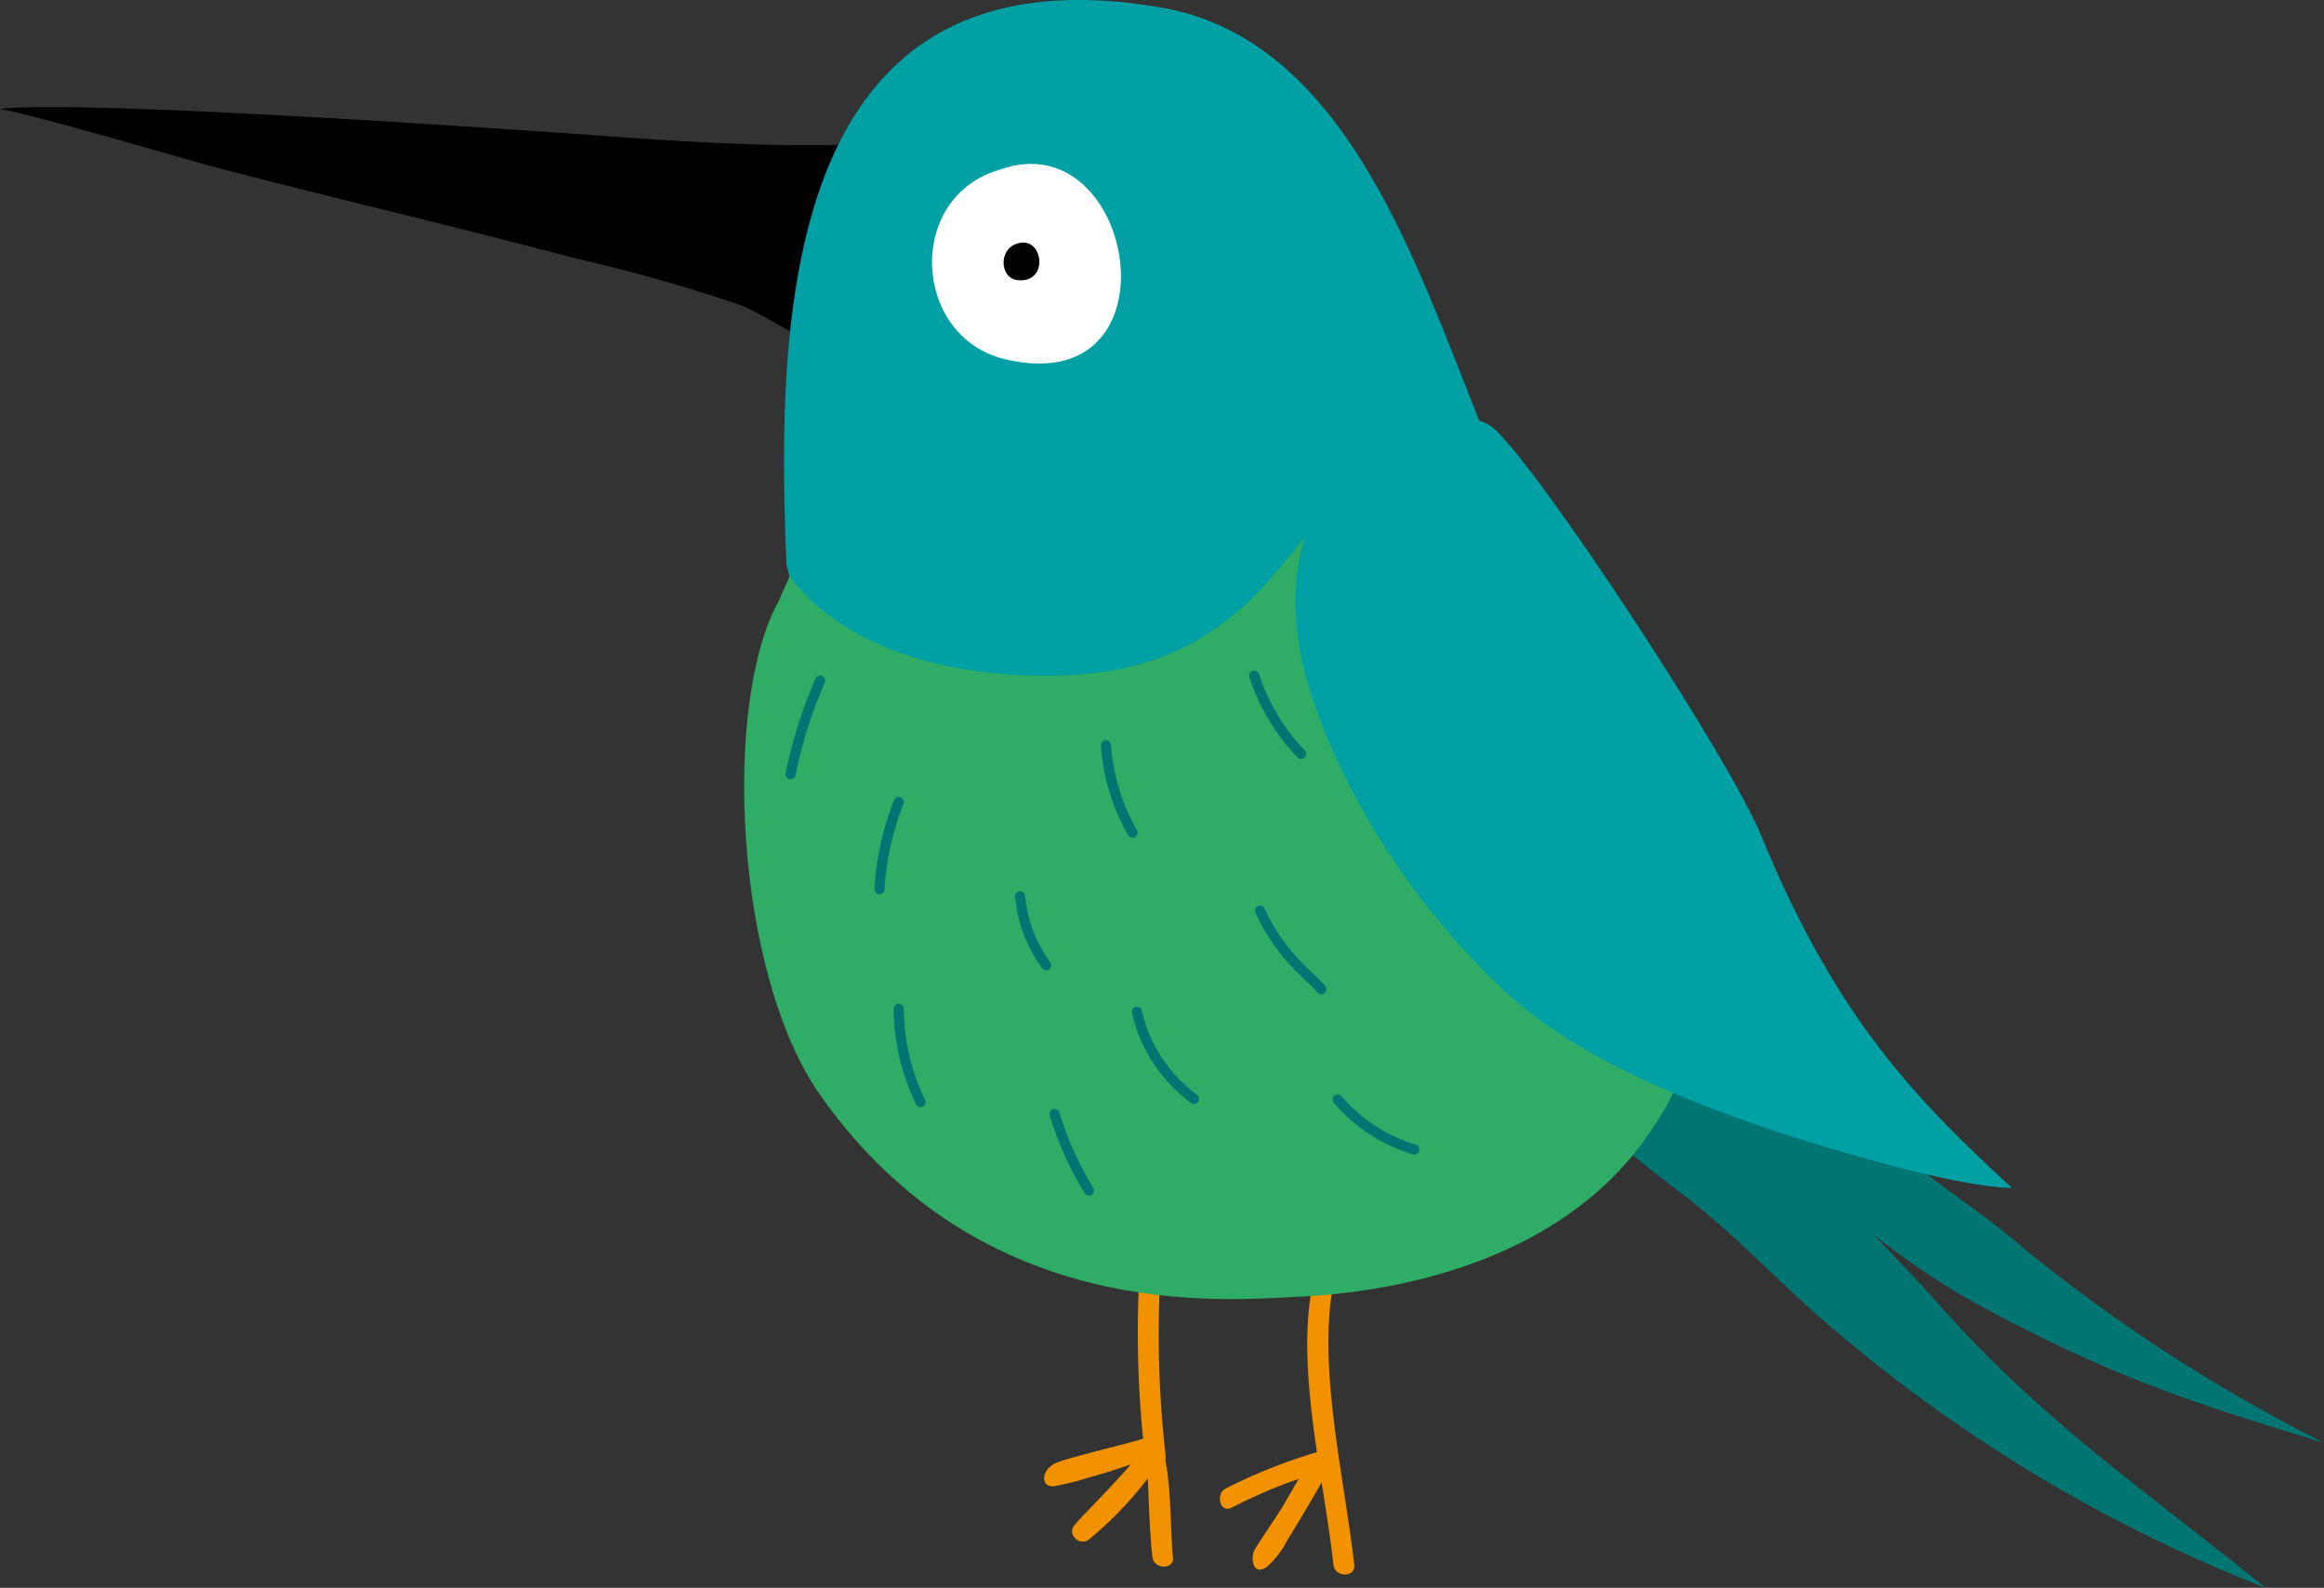 <svg xmlns="http://www.w3.org/2000/svg" viewBox="0 0 151.63 103.58"><rect x="0" y="0" width="151.63" height="103.58" fill="#333333" stroke="none"/><defs><style>.cls-1{fill:#f39200;}.cls-2{fill:#00a0a4;}.cls-3{fill:#007572;}.cls-4{fill:#2fac66;}.cls-5{fill:#fff;}.cls-6{fill:none;stroke:#007572;stroke-linecap:round;stroke-width:0.66px;}</style></defs><title>pajaro</title><g id="Layer_2" data-name="Layer 2"><g id="Layer_1-2" data-name="Layer 1"><path class="cls-1" d="M86.89,84.35c-.81,5.45.85,12.23,1.47,17.73.09.85-1.26.85-1.36,0-.61-5.62-2.43-12.54-1.4-18.09C85.74,83.12,87,83.52,86.89,84.35Z"/><path class="cls-1" d="M85.49,95.16c-.58,1-1.18,2.06-1.78,3.08-.42.71-1.82,2.71-1.92,3-.17.58,0,1.53.84,1A5.86,5.86,0,0,0,84,100.46c.94-1.51,1.84-3.06,2.72-4.61C87.07,95.08,85.91,94.4,85.49,95.16Z"/><path class="cls-1" d="M86.18,94.66A34.5,34.5,0,0,0,80,97.09c-.72.34-.41,1.63.33,1.28a32.59,32.59,0,0,1,6.14-2.44C87.28,95.7,86.94,94.43,86.18,94.66Z"/><path class="cls-1" d="M74.34,83.2a69.29,69.29,0,0,0,.39,12c.09.86,1.4.58,1.32-.27A70.14,70.14,0,0,1,75.7,83.3.68.68,0,0,0,74.34,83.2Z"/><path class="cls-1" d="M74.65,93.83c-1.1.37-5.31,1.33-5.89,1.67-.87.51-.82,1.54,0,1.45a16.1,16.1,0,0,0,2.3-.57c1.37-.37,2.71-.84,4-1.29A.67.67,0,0,0,74.65,93.83Z"/><path class="cls-1" d="M74.66,94.41c-.93,1.42-4.14,4.54-4.48,5,0,0-.08.08-.11.13-.44.64.43,1.34,1,.87a23.66,23.66,0,0,0,4.73-5.26C76.28,94.43,75.15,93.69,74.66,94.41Z"/><path class="cls-1" d="M74.87,95.43c0,1,.16,5,.32,6.15.12.85,1.46.8,1.34,0-.17-1.36-.09-5.78-.74-7.08C75.4,93.67,74.71,94.45,74.87,95.43Z"/><path d="M0,7.1c5.42-.56,29.56,1.09,35.93,1.52,7.16.5,14.36,1.13,21.55.71-1,.07-2.81,5.21-3.11,6.1-.76,2.26-.66,4.56-1.15,6.81-1.53-.29-3.4-1.78-5-2.37a108.45,108.45,0,0,0-10.6-3C29.89,14.83,22.1,13,14.37,11,11.52,10.22,2.89,7.67,0,7.1Z"/><path class="cls-2" d="M98.38,31.77C93.44,21.3,89.41,2.85,75.76.49,51.25-3.72,50.59,20.09,51.32,36.84,54.4,49.37,63.84,52.86,76,49.37c7.2-2,11.91-5.55,16.23-11.5A54.18,54.18,0,0,1,98.38,31.77Z"/><path class="cls-3" d="M102.86,72.36c2.26,1.86,4.73,3.91,7.18,5.74,3.91,3.09,5.92,5.52,9.83,8.81a98.61,98.61,0,0,0,27.95,16.67c-7.59-6.16-14.37-10.7-21.15-18.3A143.18,143.18,0,0,0,115.38,74c-2.47-2-7-9.24-10.07-9.65"/><path class="cls-3" d="M120.32,70.72c3.08,5.13,7.14,6.76,11.66,10.66a106.83,106.83,0,0,0,19.65,12.74c-9-2.71-13.95-4.43-21.86-8.63-5.5-2.9-9.65-6.56-14.16-10.68-2.26-2.26-4.31-4.72-6.57-7.18-.21-.42-2.05-2.67-1-1.24"/><path class="cls-4" d="M68.26,44.08c5.13,0,9.11-1.19,12.81-4.47,3.48-3.08,6-8.42,10.68-9.86,6-1.64,8.42,1.86,10.26,6.57,1.85,4.31,4.51,8,6.16,12.12,3.29,8,4.84,17.79-.5,25.39-4.94,7.39-14.29,10.34-22.91,10.76-4.92.23-20.68,1.79-31.21-13.1-5.64-7.94-6.46-25.8-2.7-32.35.26-.74.84-1.69.61-1.67C51.48,37.47,55.27,44.08,68.26,44.08Z"/><path class="cls-2" d="M131.26,77.49c-3.12,0-10.3-2.08-13.25-3-3.74-1.21-13.81-4.28-19.68-9.7-8.23-7.6-12.62-17.18-13.54-22.52C82.57,29.34,94.64,25.32,97.52,28c3.1,2.84,15.31,21.43,17.38,26.49C119.9,66.67,125.26,71.93,131.26,77.49Z"/><path class="cls-5" d="M65.26,11.06c-6.18,1.76-5.75,10.82.21,12.35C77.18,26.29,74.15,7.89,65.26,11.06Z"/><path d="M66.35,15.9c-1.19.34-1.13,2.22,0,2.37C68.53,18.54,68.06,15.28,66.35,15.9Z"/><path class="cls-6" d="M58.64,65.81a14.11,14.11,0,0,0,1.42,6.08"/><path class="cls-6" d="M66.56,58.47a8.94,8.94,0,0,0,1.7,4.5"/><path class="cls-6" d="M72.16,48.61a13.29,13.29,0,0,0,1.73,5.7"/><path class="cls-6" d="M81.83,44.08a13.45,13.45,0,0,0,3.06,5.1"/><path class="cls-6" d="M74.18,66a9.7,9.7,0,0,0,3.72,5.68"/><path class="cls-6" d="M53.51,44.4a30.68,30.68,0,0,0-1.93,6.1"/><path class="cls-6" d="M87.28,71.73a10.65,10.65,0,0,0,5,3.26"/><path class="cls-6" d="M58.64,52.32A18.45,18.45,0,0,0,57.38,58"/><path class="cls-6" d="M68.81,72.67a21.62,21.62,0,0,0,2.24,5"/><path class="cls-6" d="M82.21,59.41c1.44,3.13,3.45,4.38,4,5.13"/></g></g></svg>